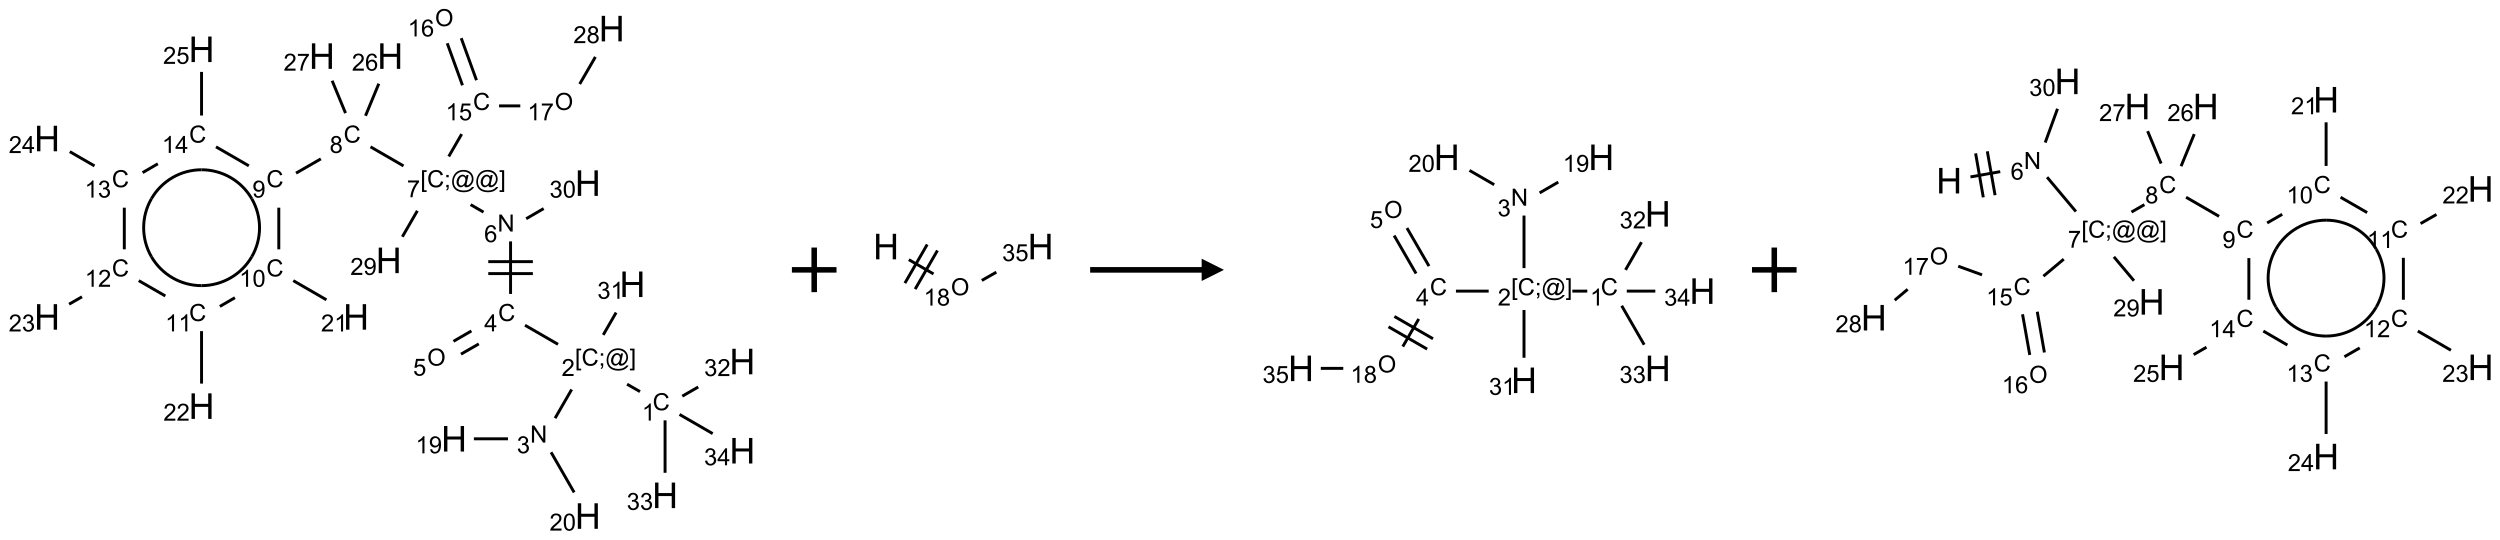 <?xml version="1.0" encoding="UTF-8"?>
<svg xmlns="http://www.w3.org/2000/svg" xmlns:xlink="http://www.w3.org/1999/xlink" width="1121" height="242" viewBox="0 0 1121 242">
<defs>
<g>
<g id="glyph-0-0">
<path d="M 1.332 0 L 1.332 -6.668 L 6.668 -6.668 L 6.668 0 Z M 1.5 -0.168 L 6.5 -0.168 L 6.5 -6.5 L 1.5 -6.5 Z M 1.5 -0.168 "/>
</g>
<g id="glyph-0-1">
<path d="M 6.27 -2.676 L 7.281 -2.422 C 7.07 -1.594 6.688 -0.961 6.137 -0.523 C 5.586 -0.086 4.914 0.129 4.121 0.129 C 3.297 0.129 2.629 -0.039 2.113 -0.371 C 1.598 -0.707 1.203 -1.191 0.934 -1.828 C 0.664 -2.465 0.531 -3.145 0.531 -3.875 C 0.531 -4.672 0.684 -5.363 0.988 -5.957 C 1.293 -6.547 1.723 -6.996 2.285 -7.305 C 2.844 -7.613 3.461 -7.766 4.137 -7.766 C 4.898 -7.766 5.543 -7.57 6.062 -7.184 C 6.582 -6.793 6.945 -6.246 7.152 -5.543 L 6.156 -5.309 C 5.98 -5.863 5.723 -6.266 5.387 -6.52 C 5.051 -6.773 4.625 -6.902 4.113 -6.902 C 3.527 -6.902 3.039 -6.762 2.645 -6.48 C 2.25 -6.199 1.973 -5.82 1.812 -5.348 C 1.652 -4.871 1.574 -4.383 1.574 -3.879 C 1.574 -3.23 1.668 -2.664 1.855 -2.18 C 2.047 -1.695 2.34 -1.332 2.738 -1.094 C 3.137 -0.855 3.57 -0.734 4.035 -0.734 C 4.602 -0.734 5.082 -0.898 5.473 -1.223 C 5.867 -1.551 6.133 -2.035 6.27 -2.676 Z M 6.27 -2.676 "/>
</g>
<g id="glyph-0-2">
<path d="M 3.973 0 L 3.035 0 L 3.035 -5.973 C 2.809 -5.758 2.516 -5.543 2.148 -5.328 C 1.781 -5.113 1.453 -4.953 1.16 -4.844 L 1.16 -5.75 C 1.684 -5.996 2.145 -6.297 2.535 -6.645 C 2.93 -6.996 3.207 -7.336 3.371 -7.668 L 3.973 -7.668 Z M 3.973 0 "/>
</g>
<g id="glyph-0-3">
<path d="M 0.723 2.121 L 0.723 -7.637 L 2.793 -7.637 L 2.793 -6.859 L 1.66 -6.859 L 1.66 1.344 L 2.793 1.344 L 2.793 2.121 Z M 0.723 2.121 "/>
</g>
<g id="glyph-0-4">
<path d="M 0.949 -4.465 L 0.949 -5.531 L 2.016 -5.531 L 2.016 -4.465 Z M 0.949 0 L 0.949 -1.066 L 2.016 -1.066 L 2.016 0 C 2.016 0.391 1.945 0.711 1.809 0.949 C 1.668 1.191 1.449 1.379 1.145 1.512 L 0.887 1.109 C 1.082 1.023 1.23 0.895 1.324 0.727 C 1.418 0.559 1.469 0.316 1.48 0 Z M 0.949 0 "/>
</g>
<g id="glyph-0-5">
<path d="M 6.047 -0.848 C 5.82 -0.59 5.57 -0.379 5.289 -0.223 C 5.008 -0.062 4.73 0.016 4.449 0.016 C 4.141 0.016 3.84 -0.074 3.547 -0.254 C 3.254 -0.434 3.02 -0.715 2.836 -1.09 C 2.652 -1.465 2.562 -1.875 2.562 -2.324 C 2.562 -2.875 2.703 -3.43 2.988 -3.98 C 3.27 -4.535 3.621 -4.953 4.043 -5.23 C 4.461 -5.508 4.871 -5.645 5.266 -5.645 C 5.566 -5.645 5.855 -5.566 6.129 -5.41 C 6.402 -5.25 6.641 -5.012 6.84 -4.688 L 7.016 -5.496 L 7.949 -5.496 L 7.199 -2 C 7.094 -1.516 7.043 -1.246 7.043 -1.191 C 7.043 -1.098 7.078 -1.02 7.148 -0.949 C 7.219 -0.883 7.305 -0.848 7.406 -0.848 C 7.59 -0.848 7.832 -0.953 8.129 -1.168 C 8.527 -1.445 8.84 -1.816 9.07 -2.285 C 9.301 -2.75 9.418 -3.234 9.418 -3.73 C 9.418 -4.309 9.27 -4.852 8.973 -5.355 C 8.676 -5.859 8.23 -6.262 7.645 -6.562 C 7.055 -6.863 6.406 -7.016 5.691 -7.016 C 4.879 -7.016 4.137 -6.824 3.465 -6.445 C 2.793 -6.066 2.273 -5.52 1.902 -4.809 C 1.535 -4.098 1.348 -3.34 1.348 -2.527 C 1.348 -1.676 1.535 -0.941 1.902 -0.328 C 2.273 0.285 2.809 0.742 3.508 1.035 C 4.207 1.328 4.984 1.473 5.832 1.473 C 6.742 1.473 7.504 1.32 8.121 1.016 C 8.734 0.711 9.195 0.34 9.5 -0.098 L 10.441 -0.098 C 10.266 0.266 9.961 0.637 9.531 1.016 C 9.102 1.395 8.59 1.695 7.996 1.914 C 7.402 2.133 6.688 2.246 5.848 2.246 C 5.078 2.246 4.367 2.145 3.715 1.949 C 3.066 1.75 2.512 1.453 2.051 1.055 C 1.594 0.656 1.25 0.199 1.016 -0.316 C 0.723 -0.973 0.578 -1.684 0.578 -2.441 C 0.578 -3.289 0.75 -4.098 1.098 -4.863 C 1.523 -5.805 2.125 -6.527 2.902 -7.027 C 3.684 -7.527 4.629 -7.777 5.738 -7.777 C 6.602 -7.777 7.375 -7.602 8.059 -7.246 C 8.746 -6.895 9.285 -6.371 9.684 -5.672 C 10.02 -5.07 10.188 -4.418 10.188 -3.715 C 10.188 -2.707 9.832 -1.812 9.125 -1.031 C 8.492 -0.328 7.801 0.02 7.051 0.02 C 6.812 0.02 6.617 -0.016 6.473 -0.09 C 6.324 -0.16 6.215 -0.266 6.145 -0.402 C 6.102 -0.488 6.066 -0.637 6.047 -0.848 Z M 3.527 -2.262 C 3.527 -1.785 3.641 -1.414 3.863 -1.152 C 4.09 -0.887 4.348 -0.754 4.641 -0.754 C 4.836 -0.754 5.039 -0.812 5.254 -0.93 C 5.469 -1.047 5.676 -1.219 5.871 -1.449 C 6.066 -1.676 6.23 -1.969 6.355 -2.32 C 6.48 -2.672 6.543 -3.027 6.543 -3.379 C 6.543 -3.852 6.426 -4.219 6.191 -4.48 C 5.957 -4.738 5.672 -4.871 5.332 -4.871 C 5.109 -4.871 4.902 -4.812 4.707 -4.699 C 4.512 -4.586 4.32 -4.406 4.137 -4.156 C 3.953 -3.906 3.805 -3.602 3.691 -3.246 C 3.582 -2.887 3.527 -2.559 3.527 -2.262 Z M 3.527 -2.262 "/>
</g>
<g id="glyph-0-6">
<path d="M 2.27 2.121 L 0.203 2.121 L 0.203 1.344 L 1.332 1.344 L 1.332 -6.859 L 0.203 -6.859 L 0.203 -7.637 L 2.27 -7.637 Z M 2.27 2.121 "/>
</g>
<g id="glyph-0-7">
<path d="M 5.371 -0.902 L 5.371 0 L 0.324 0 C 0.316 -0.227 0.352 -0.441 0.434 -0.652 C 0.562 -0.996 0.766 -1.332 1.051 -1.668 C 1.332 -2 1.742 -2.387 2.277 -2.824 C 3.105 -3.504 3.668 -4.043 3.957 -4.441 C 4.25 -4.84 4.395 -5.215 4.395 -5.566 C 4.395 -5.938 4.262 -6.254 3.996 -6.508 C 3.73 -6.762 3.387 -6.891 2.957 -6.891 C 2.508 -6.891 2.145 -6.754 1.875 -6.484 C 1.605 -6.215 1.469 -5.84 1.465 -5.359 L 0.5 -5.457 C 0.566 -6.176 0.812 -6.727 1.246 -7.102 C 1.676 -7.477 2.254 -7.668 2.98 -7.668 C 3.711 -7.668 4.293 -7.465 4.719 -7.059 C 5.145 -6.652 5.359 -6.148 5.359 -5.547 C 5.359 -5.242 5.297 -4.941 5.172 -4.645 C 5.047 -4.352 4.84 -4.039 4.551 -3.715 C 4.262 -3.387 3.777 -2.938 3.105 -2.371 C 2.543 -1.898 2.18 -1.578 2.02 -1.41 C 1.859 -1.242 1.73 -1.07 1.625 -0.902 Z M 5.371 -0.902 "/>
</g>
<g id="glyph-0-8">
<path d="M 0.812 0 L 0.812 -7.637 L 1.848 -7.637 L 5.859 -1.641 L 5.859 -7.637 L 6.828 -7.637 L 6.828 0 L 5.793 0 L 1.781 -6 L 1.781 0 Z M 0.812 0 "/>
</g>
<g id="glyph-0-9">
<path d="M 0.449 -2.016 L 1.387 -2.141 C 1.492 -1.609 1.676 -1.227 1.934 -0.992 C 2.191 -0.758 2.508 -0.641 2.879 -0.641 C 3.32 -0.641 3.695 -0.793 3.996 -1.098 C 4.301 -1.402 4.453 -1.781 4.453 -2.234 C 4.453 -2.664 4.312 -3.02 4.031 -3.301 C 3.75 -3.578 3.391 -3.719 2.957 -3.719 C 2.781 -3.719 2.562 -3.684 2.297 -3.613 L 2.402 -4.438 C 2.465 -4.43 2.516 -4.426 2.551 -4.426 C 2.949 -4.426 3.312 -4.531 3.629 -4.738 C 3.949 -4.949 4.109 -5.27 4.109 -5.703 C 4.109 -6.047 3.992 -6.332 3.762 -6.559 C 3.527 -6.785 3.227 -6.895 2.859 -6.895 C 2.496 -6.895 2.191 -6.781 1.949 -6.551 C 1.707 -6.324 1.547 -5.98 1.48 -5.52 L 0.543 -5.688 C 0.656 -6.316 0.918 -6.805 1.324 -7.148 C 1.73 -7.492 2.234 -7.668 2.84 -7.668 C 3.254 -7.668 3.641 -7.578 3.988 -7.398 C 4.34 -7.219 4.609 -6.977 4.793 -6.668 C 4.98 -6.359 5.074 -6.031 5.074 -5.684 C 5.074 -5.352 4.984 -5.051 4.809 -4.781 C 4.629 -4.512 4.367 -4.297 4.02 -4.137 C 4.473 -4.031 4.824 -3.816 5.074 -3.488 C 5.324 -3.16 5.449 -2.75 5.449 -2.254 C 5.449 -1.59 5.203 -1.023 4.719 -0.559 C 4.234 -0.098 3.617 0.137 2.875 0.137 C 2.203 0.137 1.648 -0.062 1.207 -0.465 C 0.762 -0.863 0.512 -1.379 0.449 -2.016 Z M 0.449 -2.016 "/>
</g>
<g id="glyph-0-10">
<path d="M 0.582 -1.766 L 1.484 -1.848 C 1.562 -1.426 1.707 -1.117 1.922 -0.926 C 2.137 -0.734 2.414 -0.641 2.75 -0.641 C 3.039 -0.641 3.289 -0.707 3.508 -0.84 C 3.727 -0.973 3.902 -1.148 4.043 -1.367 C 4.18 -1.586 4.297 -1.887 4.391 -2.262 C 4.484 -2.637 4.531 -3.016 4.531 -3.406 C 4.531 -3.449 4.531 -3.512 4.527 -3.594 C 4.34 -3.297 4.082 -3.055 3.758 -2.867 C 3.434 -2.68 3.082 -2.59 2.703 -2.59 C 2.07 -2.59 1.535 -2.816 1.098 -3.277 C 0.66 -3.734 0.441 -4.34 0.441 -5.09 C 0.441 -5.863 0.672 -6.484 1.129 -6.957 C 1.586 -7.43 2.156 -7.668 2.844 -7.668 C 3.34 -7.668 3.793 -7.531 4.207 -7.266 C 4.617 -7 4.93 -6.617 5.145 -6.121 C 5.355 -5.629 5.465 -4.91 5.465 -3.973 C 5.465 -2.996 5.359 -2.223 5.145 -1.645 C 4.934 -1.066 4.617 -0.625 4.199 -0.324 C 3.781 -0.02 3.293 0.129 2.73 0.129 C 2.133 0.129 1.645 -0.035 1.266 -0.367 C 0.887 -0.699 0.66 -1.164 0.582 -1.766 Z M 4.422 -5.137 C 4.422 -5.676 4.277 -6.102 3.992 -6.418 C 3.707 -6.734 3.359 -6.891 2.957 -6.891 C 2.543 -6.891 2.18 -6.719 1.871 -6.379 C 1.562 -6.039 1.406 -5.598 1.406 -5.059 C 1.406 -4.57 1.555 -4.176 1.848 -3.871 C 2.141 -3.566 2.5 -3.418 2.934 -3.418 C 3.367 -3.418 3.723 -3.57 4.004 -3.871 C 4.281 -4.176 4.422 -4.598 4.422 -5.137 Z M 4.422 -5.137 "/>
</g>
<g id="glyph-0-11">
<path d="M 0.441 -3.766 C 0.441 -4.668 0.535 -5.395 0.723 -5.945 C 0.906 -6.496 1.184 -6.922 1.551 -7.219 C 1.918 -7.516 2.375 -7.668 2.934 -7.668 C 3.344 -7.668 3.703 -7.586 4.012 -7.418 C 4.32 -7.254 4.574 -7.016 4.777 -6.707 C 4.977 -6.395 5.137 -6.016 5.25 -5.57 C 5.363 -5.125 5.422 -4.523 5.422 -3.766 C 5.422 -2.871 5.328 -2.148 5.145 -1.598 C 4.961 -1.047 4.688 -0.621 4.32 -0.32 C 3.953 -0.02 3.492 0.129 2.934 0.129 C 2.195 0.129 1.617 -0.133 1.199 -0.66 C 0.695 -1.297 0.441 -2.332 0.441 -3.766 Z M 1.406 -3.766 C 1.406 -2.512 1.555 -1.68 1.848 -1.262 C 2.141 -0.848 2.5 -0.641 2.934 -0.641 C 3.363 -0.641 3.727 -0.848 4.02 -1.266 C 4.312 -1.684 4.457 -2.516 4.457 -3.766 C 4.457 -5.023 4.312 -5.859 4.02 -6.27 C 3.727 -6.684 3.359 -6.891 2.922 -6.891 C 2.492 -6.891 2.148 -6.707 1.891 -6.344 C 1.566 -5.879 1.406 -5.02 1.406 -3.766 Z M 1.406 -3.766 "/>
</g>
<g id="glyph-0-12">
<path d="M 3.449 0 L 3.449 -1.828 L 0.137 -1.828 L 0.137 -2.688 L 3.621 -7.637 L 4.387 -7.637 L 4.387 -2.688 L 5.418 -2.688 L 5.418 -1.828 L 4.387 -1.828 L 4.387 0 Z M 3.449 -2.688 L 3.449 -6.129 L 1.059 -2.688 Z M 3.449 -2.688 "/>
</g>
<g id="glyph-0-13">
<path d="M 0.516 -3.719 C 0.516 -4.984 0.855 -5.977 1.535 -6.695 C 2.215 -7.414 3.094 -7.77 4.172 -7.77 C 4.875 -7.77 5.512 -7.602 6.078 -7.266 C 6.645 -6.93 7.074 -6.461 7.371 -5.855 C 7.668 -5.254 7.816 -4.57 7.816 -3.809 C 7.816 -3.035 7.66 -2.34 7.348 -1.73 C 7.035 -1.117 6.594 -0.656 6.02 -0.34 C 5.449 -0.027 4.828 0.129 4.168 0.129 C 3.449 0.129 2.805 -0.043 2.238 -0.391 C 1.672 -0.738 1.246 -1.211 0.953 -1.812 C 0.66 -2.414 0.516 -3.047 0.516 -3.719 Z M 1.559 -3.703 C 1.559 -2.781 1.805 -2.059 2.301 -1.527 C 2.793 -1 3.414 -0.734 4.16 -0.734 C 4.922 -0.734 5.547 -1 6.039 -1.535 C 6.531 -2.07 6.777 -2.828 6.777 -3.812 C 6.777 -4.434 6.672 -4.977 6.461 -5.441 C 6.25 -5.902 5.945 -6.262 5.539 -6.52 C 5.133 -6.773 4.68 -6.902 4.176 -6.902 C 3.461 -6.902 2.848 -6.656 2.332 -6.164 C 1.816 -5.672 1.559 -4.852 1.559 -3.703 Z M 1.559 -3.703 "/>
</g>
<g id="glyph-0-14">
<path d="M 0.441 -2 L 1.426 -2.082 C 1.5 -1.605 1.668 -1.242 1.934 -1.004 C 2.199 -0.762 2.52 -0.641 2.895 -0.641 C 3.348 -0.641 3.73 -0.812 4.043 -1.152 C 4.355 -1.492 4.512 -1.941 4.512 -2.504 C 4.512 -3.039 4.359 -3.461 4.059 -3.77 C 3.758 -4.078 3.367 -4.234 2.879 -4.234 C 2.578 -4.234 2.305 -4.164 2.062 -4.027 C 1.82 -3.891 1.629 -3.715 1.488 -3.496 L 0.609 -3.609 L 1.348 -7.531 L 5.145 -7.531 L 5.145 -6.637 L 2.098 -6.637 L 1.688 -4.582 C 2.145 -4.902 2.625 -5.062 3.129 -5.062 C 3.797 -5.062 4.359 -4.832 4.816 -4.371 C 5.277 -3.91 5.504 -3.312 5.504 -2.59 C 5.504 -1.898 5.305 -1.301 4.902 -0.797 C 4.41 -0.18 3.742 0.129 2.895 0.129 C 2.199 0.129 1.633 -0.062 1.195 -0.453 C 0.758 -0.844 0.504 -1.359 0.441 -2 Z M 0.441 -2 "/>
</g>
<g id="glyph-0-15">
<path d="M 5.309 -5.766 L 4.375 -5.691 C 4.293 -6.059 4.172 -6.328 4.02 -6.496 C 3.766 -6.762 3.453 -6.895 3.082 -6.895 C 2.785 -6.895 2.523 -6.812 2.297 -6.645 C 2 -6.43 1.77 -6.117 1.598 -5.703 C 1.43 -5.289 1.34 -4.703 1.332 -3.938 C 1.559 -4.281 1.836 -4.535 2.16 -4.703 C 2.488 -4.871 2.828 -4.953 3.188 -4.953 C 3.812 -4.953 4.344 -4.723 4.785 -4.262 C 5.223 -3.801 5.441 -3.207 5.441 -2.48 C 5.441 -2 5.34 -1.555 5.133 -1.145 C 4.926 -0.73 4.641 -0.418 4.281 -0.199 C 3.922 0.02 3.512 0.129 3.051 0.129 C 2.27 0.129 1.633 -0.156 1.141 -0.73 C 0.648 -1.305 0.402 -2.254 0.402 -3.574 C 0.402 -5.051 0.672 -6.121 1.219 -6.793 C 1.695 -7.375 2.336 -7.668 3.141 -7.668 C 3.742 -7.668 4.234 -7.5 4.617 -7.16 C 5 -6.824 5.23 -6.359 5.309 -5.766 Z M 1.48 -2.473 C 1.48 -2.152 1.547 -1.844 1.684 -1.547 C 1.82 -1.25 2.016 -1.027 2.262 -0.871 C 2.508 -0.719 2.766 -0.641 3.035 -0.641 C 3.434 -0.641 3.773 -0.801 4.059 -1.121 C 4.344 -1.441 4.484 -1.875 4.484 -2.422 C 4.484 -2.949 4.344 -3.367 4.062 -3.668 C 3.781 -3.973 3.426 -4.125 3 -4.125 C 2.578 -4.125 2.219 -3.973 1.922 -3.668 C 1.625 -3.363 1.48 -2.969 1.48 -2.473 Z M 1.48 -2.473 "/>
</g>
<g id="glyph-0-16">
<path d="M 0.504 -6.637 L 0.504 -7.535 L 5.449 -7.535 L 5.449 -6.809 C 4.961 -6.289 4.48 -5.602 4.004 -4.746 C 3.527 -3.887 3.156 -3.004 2.895 -2.098 C 2.707 -1.461 2.59 -0.762 2.535 0 L 1.574 0 C 1.582 -0.602 1.703 -1.328 1.926 -2.176 C 2.152 -3.027 2.477 -3.848 2.898 -4.637 C 3.32 -5.426 3.77 -6.094 4.246 -6.637 Z M 0.504 -6.637 "/>
</g>
<g id="glyph-0-17">
<path d="M 1.887 -4.141 C 1.496 -4.281 1.207 -4.484 1.02 -4.75 C 0.832 -5.016 0.738 -5.328 0.738 -5.699 C 0.738 -6.254 0.938 -6.719 1.34 -7.098 C 1.738 -7.477 2.27 -7.668 2.934 -7.668 C 3.598 -7.668 4.137 -7.473 4.543 -7.086 C 4.949 -6.699 5.152 -6.227 5.152 -5.672 C 5.152 -5.316 5.059 -5.008 4.871 -4.746 C 4.688 -4.484 4.406 -4.281 4.027 -4.141 C 4.496 -3.988 4.852 -3.742 5.098 -3.402 C 5.34 -3.062 5.465 -2.656 5.465 -2.184 C 5.465 -1.531 5.234 -0.98 4.77 -0.535 C 4.309 -0.09 3.703 0.129 2.949 0.129 C 2.195 0.129 1.586 -0.094 1.125 -0.539 C 0.664 -0.984 0.434 -1.543 0.434 -2.207 C 0.434 -2.703 0.559 -3.121 0.809 -3.457 C 1.062 -3.793 1.422 -4.02 1.887 -4.141 Z M 1.699 -5.73 C 1.699 -5.367 1.812 -5.074 2.047 -4.844 C 2.281 -4.613 2.582 -4.5 2.953 -4.5 C 3.312 -4.5 3.609 -4.613 3.84 -4.84 C 4.07 -5.066 4.188 -5.348 4.188 -5.676 C 4.188 -6.02 4.07 -6.309 3.832 -6.543 C 3.594 -6.777 3.297 -6.895 2.941 -6.895 C 2.586 -6.895 2.289 -6.781 2.051 -6.551 C 1.816 -6.324 1.699 -6.047 1.699 -5.73 Z M 1.395 -2.203 C 1.395 -1.938 1.461 -1.676 1.586 -1.426 C 1.711 -1.176 1.902 -0.984 2.152 -0.848 C 2.402 -0.711 2.672 -0.641 2.957 -0.641 C 3.406 -0.641 3.777 -0.785 4.066 -1.074 C 4.359 -1.363 4.504 -1.727 4.504 -2.172 C 4.504 -2.625 4.355 -2.996 4.055 -3.293 C 3.754 -3.586 3.379 -3.734 2.926 -3.734 C 2.484 -3.734 2.121 -3.59 1.832 -3.297 C 1.543 -3.004 1.395 -2.641 1.395 -2.203 Z M 1.395 -2.203 "/>
</g>
<g id="glyph-1-0">
<path d="M 2 0 L 2 -10 L 10 -10 L 10 0 Z M 2.25 -0.25 L 9.75 -0.25 L 9.75 -9.75 L 2.25 -9.75 Z M 2.25 -0.25 "/>
</g>
<g id="glyph-1-1">
<path d="M 1.281 0 L 1.281 -11.453 L 2.797 -11.453 L 2.797 -6.75 L 8.75 -6.75 L 8.75 -11.453 L 10.266 -11.453 L 10.266 0 L 8.75 0 L 8.75 -5.398 L 2.797 -5.398 L 2.797 0 Z M 1.281 0 "/>
</g>
</g>
</defs>
<path fill="none" stroke-width="0.033" stroke-linecap="butt" stroke-linejoin="miter" stroke="rgb(0%, 0%, 0%)" stroke-opacity="1" stroke-miterlimit="10" d="M 6.647 4.143 L 6.502 4.06 " transform="matrix(40, 0, 0, 40, 21.096, 9.881)"/>
<path fill="none" stroke-width="0.033" stroke-linecap="butt" stroke-linejoin="miter" stroke="rgb(0%, 0%, 0%)" stroke-opacity="1" stroke-miterlimit="10" d="M 5.881 4.119 L 5.695 4.441 " transform="matrix(40, 0, 0, 40, 21.096, 9.881)"/>
<path fill="none" stroke-width="0.033" stroke-linecap="butt" stroke-linejoin="miter" stroke="rgb(0%, 0%, 0%)" stroke-opacity="1" stroke-miterlimit="10" d="M 5.167 4.672 L 4.785 4.672 " transform="matrix(40, 0, 0, 40, 21.096, 9.881)"/>
<path fill="none" stroke-width="0.033" stroke-linecap="butt" stroke-linejoin="miter" stroke="rgb(0%, 0%, 0%)" stroke-opacity="1" stroke-miterlimit="10" d="M 5.65 4.823 L 5.909 5.273 " transform="matrix(40, 0, 0, 40, 21.096, 9.881)"/>
<path fill="none" stroke-width="0.033" stroke-linecap="butt" stroke-linejoin="miter" stroke="rgb(0%, 0%, 0%)" stroke-opacity="1" stroke-miterlimit="10" d="M 5.728 3.613 L 5.358 3.399 " transform="matrix(40, 0, 0, 40, 21.096, 9.881)"/>
<path fill="none" stroke-width="0.033" stroke-linecap="butt" stroke-linejoin="miter" stroke="rgb(0%, 0%, 0%)" stroke-opacity="1" stroke-miterlimit="10" d="M 4.757 3.463 L 4.556 3.579 " transform="matrix(40, 0, 0, 40, 21.096, 9.881)"/>
<path fill="none" stroke-width="0.033" stroke-linecap="butt" stroke-linejoin="miter" stroke="rgb(0%, 0%, 0%)" stroke-opacity="1" stroke-miterlimit="10" d="M 4.84 3.608 L 4.64 3.723 " transform="matrix(40, 0, 0, 40, 21.096, 9.881)"/>
<path fill="none" stroke-width="0.033" stroke-linecap="butt" stroke-linejoin="miter" stroke="rgb(0%, 0%, 0%)" stroke-opacity="1" stroke-miterlimit="10" d="M 5.196 3.048 L 5.196 2.459 " transform="matrix(40, 0, 0, 40, 21.096, 9.881)"/>
<path fill="none" stroke-width="0.033" stroke-linecap="butt" stroke-linejoin="miter" stroke="rgb(0%, 0%, 0%)" stroke-opacity="1" stroke-miterlimit="10" d="M 5.446 2.686 L 4.946 2.686 " transform="matrix(40, 0, 0, 40, 21.096, 9.881)"/>
<path fill="none" stroke-width="0.033" stroke-linecap="butt" stroke-linejoin="miter" stroke="rgb(0%, 0%, 0%)" stroke-opacity="1" stroke-miterlimit="10" d="M 5.446 2.82 L 4.946 2.82 " transform="matrix(40, 0, 0, 40, 21.096, 9.881)"/>
<path fill="none" stroke-width="0.033" stroke-linecap="butt" stroke-linejoin="miter" stroke="rgb(0%, 0%, 0%)" stroke-opacity="1" stroke-miterlimit="10" d="M 4.893 2.131 L 4.748 2.047 " transform="matrix(40, 0, 0, 40, 21.096, 9.881)"/>
<path fill="none" stroke-width="0.033" stroke-linecap="butt" stroke-linejoin="miter" stroke="rgb(0%, 0%, 0%)" stroke-opacity="1" stroke-miterlimit="10" d="M 3.996 1.613 L 3.626 1.399 " transform="matrix(40, 0, 0, 40, 21.096, 9.881)"/>
<path fill="none" stroke-width="0.033" stroke-linecap="butt" stroke-linejoin="miter" stroke="rgb(0%, 0%, 0%)" stroke-opacity="1" stroke-miterlimit="10" d="M 3.069 1.534 L 2.791 1.694 " transform="matrix(40, 0, 0, 40, 21.096, 9.881)"/>
<path fill="none" stroke-width="0.033" stroke-linecap="butt" stroke-linejoin="miter" stroke="rgb(0%, 0%, 0%)" stroke-opacity="1" stroke-miterlimit="10" d="M 2.598 2.081 L 2.598 2.548 " transform="matrix(40, 0, 0, 40, 21.096, 9.881)"/>
<path fill="none" stroke-width="0.033" stroke-linecap="butt" stroke-linejoin="miter" stroke="rgb(0%, 0%, 0%)" stroke-opacity="1" stroke-miterlimit="10" d="M 2.76 2.899 L 3.132 3.114 " transform="matrix(40, 0, 0, 40, 21.096, 9.881)"/>
<path fill="none" stroke-width="0.033" stroke-linecap="butt" stroke-linejoin="miter" stroke="rgb(0%, 0%, 0%)" stroke-opacity="1" stroke-miterlimit="10" d="M 2.106 3.09 L 1.937 3.188 " transform="matrix(40, 0, 0, 40, 21.096, 9.881)"/>
<path fill="none" stroke-width="0.033" stroke-linecap="butt" stroke-linejoin="miter" stroke="rgb(0%, 0%, 0%)" stroke-opacity="1" stroke-miterlimit="10" d="M 1.732 3.465 L 1.732 4.053 " transform="matrix(40, 0, 0, 40, 21.096, 9.881)"/>
<path fill="none" stroke-width="0.033" stroke-linecap="butt" stroke-linejoin="miter" stroke="rgb(0%, 0%, 0%)" stroke-opacity="1" stroke-miterlimit="10" d="M 1.326 3.071 L 1.028 2.899 " transform="matrix(40, 0, 0, 40, 21.096, 9.881)"/>
<path fill="none" stroke-width="0.033" stroke-linecap="butt" stroke-linejoin="miter" stroke="rgb(0%, 0%, 0%)" stroke-opacity="1" stroke-miterlimit="10" d="M 0.392 3.08 L 0.247 3.163 " transform="matrix(40, 0, 0, 40, 21.096, 9.881)"/>
<path fill="none" stroke-width="0.033" stroke-linecap="butt" stroke-linejoin="miter" stroke="rgb(0%, 0%, 0%)" stroke-opacity="1" stroke-miterlimit="10" d="M 0.866 2.548 L 0.866 2.081 " transform="matrix(40, 0, 0, 40, 21.096, 9.881)"/>
<path fill="none" stroke-width="0.033" stroke-linecap="butt" stroke-linejoin="miter" stroke="rgb(0%, 0%, 0%)" stroke-opacity="1" stroke-miterlimit="10" d="M 0.532 1.613 L 0.255 1.453 " transform="matrix(40, 0, 0, 40, 21.096, 9.881)"/>
<path fill="none" stroke-width="0.033" stroke-linecap="butt" stroke-linejoin="miter" stroke="rgb(0%, 0%, 0%)" stroke-opacity="1" stroke-miterlimit="10" d="M 1.071 1.688 L 1.242 1.589 " transform="matrix(40, 0, 0, 40, 21.096, 9.881)"/>
<path fill="none" stroke-width="0.033" stroke-linecap="butt" stroke-linejoin="miter" stroke="rgb(0%, 0%, 0%)" stroke-opacity="1" stroke-miterlimit="10" d="M 1.894 1.399 L 2.262 1.612 " transform="matrix(40, 0, 0, 40, 21.096, 9.881)"/>
<path fill="none" stroke-width="0.033" stroke-linecap="butt" stroke-linejoin="miter" stroke="rgb(0%, 0%, 0%)" stroke-opacity="1" stroke-miterlimit="10" d="M 1.732 1.048 L 1.732 0.559 " transform="matrix(40, 0, 0, 40, 21.096, 9.881)"/>
<path fill="none" stroke-width="0.033" stroke-linecap="butt" stroke-linejoin="miter" stroke="rgb(0%, 0%, 0%)" stroke-opacity="1" stroke-miterlimit="10" d="M 3.57 1.051 L 3.719 0.691 " transform="matrix(40, 0, 0, 40, 21.096, 9.881)"/>
<path fill="none" stroke-width="0.033" stroke-linecap="butt" stroke-linejoin="miter" stroke="rgb(0%, 0%, 0%)" stroke-opacity="1" stroke-miterlimit="10" d="M 3.346 1.021 L 3.196 0.658 " transform="matrix(40, 0, 0, 40, 21.096, 9.881)"/>
<path fill="none" stroke-width="0.033" stroke-linecap="butt" stroke-linejoin="miter" stroke="rgb(0%, 0%, 0%)" stroke-opacity="1" stroke-miterlimit="10" d="M 4.503 1.507 L 4.648 1.256 " transform="matrix(40, 0, 0, 40, 21.096, 9.881)"/>
<path fill="none" stroke-width="0.033" stroke-linecap="butt" stroke-linejoin="miter" stroke="rgb(0%, 0%, 0%)" stroke-opacity="1" stroke-miterlimit="10" d="M 4.814 0.652 L 4.643 0.181 " transform="matrix(40, 0, 0, 40, 21.096, 9.881)"/>
<path fill="none" stroke-width="0.033" stroke-linecap="butt" stroke-linejoin="miter" stroke="rgb(0%, 0%, 0%)" stroke-opacity="1" stroke-miterlimit="10" d="M 4.657 0.709 L 4.486 0.238 " transform="matrix(40, 0, 0, 40, 21.096, 9.881)"/>
<path fill="none" stroke-width="0.033" stroke-linecap="butt" stroke-linejoin="miter" stroke="rgb(0%, 0%, 0%)" stroke-opacity="1" stroke-miterlimit="10" d="M 5.067 0.94 L 5.305 0.94 " transform="matrix(40, 0, 0, 40, 21.096, 9.881)"/>
<path fill="none" stroke-width="0.033" stroke-linecap="butt" stroke-linejoin="miter" stroke="rgb(0%, 0%, 0%)" stroke-opacity="1" stroke-miterlimit="10" d="M 5.971 0.695 L 6.147 0.391 " transform="matrix(40, 0, 0, 40, 21.096, 9.881)"/>
<path fill="none" stroke-width="0.033" stroke-linecap="butt" stroke-linejoin="miter" stroke="rgb(0%, 0%, 0%)" stroke-opacity="1" stroke-miterlimit="10" d="M 4.151 2.116 L 3.983 2.407 " transform="matrix(40, 0, 0, 40, 21.096, 9.881)"/>
<path fill="none" stroke-width="0.033" stroke-linecap="butt" stroke-linejoin="miter" stroke="rgb(0%, 0%, 0%)" stroke-opacity="1" stroke-miterlimit="10" d="M 5.371 2.205 L 5.567 2.091 " transform="matrix(40, 0, 0, 40, 21.096, 9.881)"/>
<path fill="none" stroke-width="0.033" stroke-linecap="butt" stroke-linejoin="miter" stroke="rgb(0%, 0%, 0%)" stroke-opacity="1" stroke-miterlimit="10" d="M 6.235 3.507 L 6.379 3.257 " transform="matrix(40, 0, 0, 40, 21.096, 9.881)"/>
<path fill="none" stroke-width="0.033" stroke-linecap="butt" stroke-linejoin="miter" stroke="rgb(0%, 0%, 0%)" stroke-opacity="1" stroke-miterlimit="10" d="M 7.121 4.194 L 7.3 4.091 " transform="matrix(40, 0, 0, 40, 21.096, 9.881)"/>
<path fill="none" stroke-width="0.033" stroke-linecap="butt" stroke-linejoin="miter" stroke="rgb(0%, 0%, 0%)" stroke-opacity="1" stroke-miterlimit="10" d="M 6.928 4.465 L 6.928 5.053 " transform="matrix(40, 0, 0, 40, 21.096, 9.881)"/>
<path fill="none" stroke-width="0.033" stroke-linecap="butt" stroke-linejoin="miter" stroke="rgb(0%, 0%, 0%)" stroke-opacity="1" stroke-miterlimit="10" d="M 7.09 4.399 L 7.462 4.614 " transform="matrix(40, 0, 0, 40, 21.096, 9.881)"/>
<path fill="none" stroke-width="0.033" stroke-linecap="butt" stroke-linejoin="miter" stroke="rgb(0%, 0%, 0%)" stroke-opacity="1" stroke-miterlimit="10" d="M 2.295 1.981 C 2.411 2.182 2.411 2.43 2.295 2.631 " transform="matrix(40, 0, 0, 40, 21.096, 9.881)"/>
<path fill="none" stroke-width="0.033" stroke-linecap="butt" stroke-linejoin="miter" stroke="rgb(0%, 0%, 0%)" stroke-opacity="1" stroke-miterlimit="10" d="M 1.732 1.656 C 1.964 1.656 2.179 1.78 2.295 1.981 " transform="matrix(40, 0, 0, 40, 21.096, 9.881)"/>
<path fill="none" stroke-width="0.033" stroke-linecap="butt" stroke-linejoin="miter" stroke="rgb(0%, 0%, 0%)" stroke-opacity="1" stroke-miterlimit="10" d="M 1.17 1.981 C 1.286 1.78 1.5 1.656 1.732 1.656 " transform="matrix(40, 0, 0, 40, 21.096, 9.881)"/>
<path fill="none" stroke-width="0.033" stroke-linecap="butt" stroke-linejoin="miter" stroke="rgb(0%, 0%, 0%)" stroke-opacity="1" stroke-miterlimit="10" d="M 1.17 2.631 C 1.054 2.43 1.054 2.182 1.17 1.981 " transform="matrix(40, 0, 0, 40, 21.096, 9.881)"/>
<path fill="none" stroke-width="0.033" stroke-linecap="butt" stroke-linejoin="miter" stroke="rgb(0%, 0%, 0%)" stroke-opacity="1" stroke-miterlimit="10" d="M 1.732 2.955 C 1.5 2.955 1.286 2.831 1.17 2.631 " transform="matrix(40, 0, 0, 40, 21.096, 9.881)"/>
<path fill="none" stroke-width="0.033" stroke-linecap="butt" stroke-linejoin="miter" stroke="rgb(0%, 0%, 0%)" stroke-opacity="1" stroke-miterlimit="10" d="M 2.295 2.631 C 2.179 2.831 1.964 2.955 1.732 2.955 " transform="matrix(40, 0, 0, 40, 21.096, 9.881)"/>
<g fill="rgb(0%, 0%, 0%)" fill-opacity="1">
<use xlink:href="#glyph-0-1" x="292.633" y="183.953"/>
</g>
<g fill="rgb(0%, 0%, 0%)" fill-opacity="1">
<use xlink:href="#glyph-0-2" x="287.852" y="188.59"/>
</g>
<g fill="rgb(0%, 0%, 0%)" fill-opacity="1">
<use xlink:href="#glyph-0-3" x="257.793" y="163.961"/>
<use xlink:href="#glyph-0-1" x="260.757" y="163.961"/>
<use xlink:href="#glyph-0-4" x="268.46" y="163.961"/>
<use xlink:href="#glyph-0-5" x="271.423" y="163.961"/>
<use xlink:href="#glyph-0-6" x="282.251" y="163.961"/>
</g>
<g fill="rgb(0%, 0%, 0%)" fill-opacity="1">
<use xlink:href="#glyph-0-7" x="251.816" y="168.59"/>
</g>
<g fill="rgb(0%, 0%, 0%)" fill-opacity="1">
<use xlink:href="#glyph-0-8" x="237.707" y="198.461"/>
</g>
<g fill="rgb(0%, 0%, 0%)" fill-opacity="1">
<use xlink:href="#glyph-0-9" x="231.738" y="203.23"/>
</g>
<g fill="rgb(0%, 0%, 0%)" fill-opacity="1">
<use xlink:href="#glyph-1-1" x="197.809" y="202.477"/>
</g>
<g fill="rgb(0%, 0%, 0%)" fill-opacity="1">
<use xlink:href="#glyph-0-2" x="186.359" y="203.27"/>
<use xlink:href="#glyph-0-10" x="192.292" y="203.27"/>
</g>
<g fill="rgb(0%, 0%, 0%)" fill-opacity="1">
<use xlink:href="#glyph-1-1" x="257.809" y="237.121"/>
</g>
<g fill="rgb(0%, 0%, 0%)" fill-opacity="1">
<use xlink:href="#glyph-0-7" x="246.402" y="237.91"/>
<use xlink:href="#glyph-0-11" x="252.335" y="237.91"/>
</g>
<g fill="rgb(0%, 0%, 0%)" fill-opacity="1">
<use xlink:href="#glyph-0-1" x="223.348" y="143.953"/>
</g>
<g fill="rgb(0%, 0%, 0%)" fill-opacity="1">
<use xlink:href="#glyph-0-12" x="217.129" y="148.559"/>
</g>
<g fill="rgb(0%, 0%, 0%)" fill-opacity="1">
<use xlink:href="#glyph-0-13" x="191.547" y="163.957"/>
</g>
<g fill="rgb(0%, 0%, 0%)" fill-opacity="1">
<use xlink:href="#glyph-0-14" x="185.223" y="168.457"/>
</g>
<g fill="rgb(0%, 0%, 0%)" fill-opacity="1">
<use xlink:href="#glyph-0-8" x="223.066" y="103.82"/>
</g>
<g fill="rgb(0%, 0%, 0%)" fill-opacity="1">
<use xlink:href="#glyph-0-15" x="217.102" y="108.59"/>
</g>
<g fill="rgb(0%, 0%, 0%)" fill-opacity="1">
<use xlink:href="#glyph-0-3" x="188.512" y="83.961"/>
<use xlink:href="#glyph-0-1" x="191.475" y="83.961"/>
<use xlink:href="#glyph-0-4" x="199.178" y="83.961"/>
<use xlink:href="#glyph-0-5" x="202.142" y="83.961"/>
<use xlink:href="#glyph-0-5" x="212.97" y="83.961"/>
<use xlink:href="#glyph-0-6" x="223.798" y="83.961"/>
</g>
<g fill="rgb(0%, 0%, 0%)" fill-opacity="1">
<use xlink:href="#glyph-0-16" x="182.457" y="88.461"/>
</g>
<g fill="rgb(0%, 0%, 0%)" fill-opacity="1">
<use xlink:href="#glyph-0-1" x="154.066" y="63.953"/>
</g>
<g fill="rgb(0%, 0%, 0%)" fill-opacity="1">
<use xlink:href="#glyph-0-17" x="147.801" y="68.59"/>
</g>
<g fill="rgb(0%, 0%, 0%)" fill-opacity="1">
<use xlink:href="#glyph-0-1" x="119.426" y="83.953"/>
</g>
<g fill="rgb(0%, 0%, 0%)" fill-opacity="1">
<use xlink:href="#glyph-0-10" x="113.156" y="88.59"/>
</g>
<g fill="rgb(0%, 0%, 0%)" fill-opacity="1">
<use xlink:href="#glyph-0-1" x="119.426" y="123.953"/>
</g>
<g fill="rgb(0%, 0%, 0%)" fill-opacity="1">
<use xlink:href="#glyph-0-2" x="107.266" y="128.59"/>
<use xlink:href="#glyph-0-11" x="113.198" y="128.59"/>
</g>
<g fill="rgb(0%, 0%, 0%)" fill-opacity="1">
<use xlink:href="#glyph-1-1" x="153.887" y="147.836"/>
</g>
<g fill="rgb(0%, 0%, 0%)" fill-opacity="1">
<use xlink:href="#glyph-0-7" x="143.93" y="148.629"/>
<use xlink:href="#glyph-0-2" x="149.862" y="148.629"/>
</g>
<g fill="rgb(0%, 0%, 0%)" fill-opacity="1">
<use xlink:href="#glyph-0-1" x="84.785" y="143.953"/>
</g>
<g fill="rgb(0%, 0%, 0%)" fill-opacity="1">
<use xlink:href="#glyph-0-2" x="74.074" y="148.59"/>
<use xlink:href="#glyph-0-2" x="80.007" y="148.59"/>
</g>
<g fill="rgb(0%, 0%, 0%)" fill-opacity="1">
<use xlink:href="#glyph-1-1" x="84.605" y="187.836"/>
</g>
<g fill="rgb(0%, 0%, 0%)" fill-opacity="1">
<use xlink:href="#glyph-0-7" x="73.25" y="188.629"/>
<use xlink:href="#glyph-0-7" x="79.182" y="188.629"/>
</g>
<g fill="rgb(0%, 0%, 0%)" fill-opacity="1">
<use xlink:href="#glyph-0-1" x="50.145" y="123.953"/>
</g>
<g fill="rgb(0%, 0%, 0%)" fill-opacity="1">
<use xlink:href="#glyph-0-2" x="38.039" y="128.59"/>
<use xlink:href="#glyph-0-7" x="43.971" y="128.59"/>
</g>
<g fill="rgb(0%, 0%, 0%)" fill-opacity="1">
<use xlink:href="#glyph-1-1" x="15.324" y="147.836"/>
</g>
<g fill="rgb(0%, 0%, 0%)" fill-opacity="1">
<use xlink:href="#glyph-0-7" x="3.891" y="148.629"/>
<use xlink:href="#glyph-0-9" x="9.823" y="148.629"/>
</g>
<g fill="rgb(0%, 0%, 0%)" fill-opacity="1">
<use xlink:href="#glyph-0-1" x="50.145" y="83.953"/>
</g>
<g fill="rgb(0%, 0%, 0%)" fill-opacity="1">
<use xlink:href="#glyph-0-2" x="37.961" y="88.59"/>
<use xlink:href="#glyph-0-9" x="43.893" y="88.59"/>
</g>
<g fill="rgb(0%, 0%, 0%)" fill-opacity="1">
<use xlink:href="#glyph-1-1" x="15.324" y="67.836"/>
</g>
<g fill="rgb(0%, 0%, 0%)" fill-opacity="1">
<use xlink:href="#glyph-0-7" x="3.922" y="68.629"/>
<use xlink:href="#glyph-0-12" x="9.854" y="68.629"/>
</g>
<g fill="rgb(0%, 0%, 0%)" fill-opacity="1">
<use xlink:href="#glyph-0-1" x="84.785" y="63.953"/>
</g>
<g fill="rgb(0%, 0%, 0%)" fill-opacity="1">
<use xlink:href="#glyph-0-2" x="72.633" y="68.59"/>
<use xlink:href="#glyph-0-12" x="78.565" y="68.59"/>
</g>
<g fill="rgb(0%, 0%, 0%)" fill-opacity="1">
<use xlink:href="#glyph-1-1" x="84.605" y="27.836"/>
</g>
<g fill="rgb(0%, 0%, 0%)" fill-opacity="1">
<use xlink:href="#glyph-0-7" x="73.117" y="28.629"/>
<use xlink:href="#glyph-0-14" x="79.049" y="28.629"/>
</g>
<g fill="rgb(0%, 0%, 0%)" fill-opacity="1">
<use xlink:href="#glyph-1-1" x="169.195" y="30.883"/>
</g>
<g fill="rgb(0%, 0%, 0%)" fill-opacity="1">
<use xlink:href="#glyph-0-7" x="157.77" y="31.676"/>
<use xlink:href="#glyph-0-15" x="163.702" y="31.676"/>
</g>
<g fill="rgb(0%, 0%, 0%)" fill-opacity="1">
<use xlink:href="#glyph-1-1" x="138.578" y="30.883"/>
</g>
<g fill="rgb(0%, 0%, 0%)" fill-opacity="1">
<use xlink:href="#glyph-0-7" x="127.148" y="31.676"/>
<use xlink:href="#glyph-0-16" x="133.081" y="31.676"/>
</g>
<g fill="rgb(0%, 0%, 0%)" fill-opacity="1">
<use xlink:href="#glyph-0-1" x="212.082" y="49.312"/>
</g>
<g fill="rgb(0%, 0%, 0%)" fill-opacity="1">
<use xlink:href="#glyph-0-2" x="199.84" y="53.949"/>
<use xlink:href="#glyph-0-14" x="205.772" y="53.949"/>
</g>
<g fill="rgb(0%, 0%, 0%)" fill-opacity="1">
<use xlink:href="#glyph-0-13" x="195.043" y="11.73"/>
</g>
<g fill="rgb(0%, 0%, 0%)" fill-opacity="1">
<use xlink:href="#glyph-0-2" x="182.848" y="16.363"/>
<use xlink:href="#glyph-0-15" x="188.78" y="16.363"/>
</g>
<g fill="rgb(0%, 0%, 0%)" fill-opacity="1">
<use xlink:href="#glyph-0-13" x="248.723" y="49.316"/>
</g>
<g fill="rgb(0%, 0%, 0%)" fill-opacity="1">
<use xlink:href="#glyph-0-2" x="236.523" y="53.949"/>
<use xlink:href="#glyph-0-16" x="242.456" y="53.949"/>
</g>
<g fill="rgb(0%, 0%, 0%)" fill-opacity="1">
<use xlink:href="#glyph-1-1" x="268.527" y="18.555"/>
</g>
<g fill="rgb(0%, 0%, 0%)" fill-opacity="1">
<use xlink:href="#glyph-0-7" x="257.082" y="19.348"/>
<use xlink:href="#glyph-0-17" x="263.014" y="19.348"/>
</g>
<g fill="rgb(0%, 0%, 0%)" fill-opacity="1">
<use xlink:href="#glyph-1-1" x="168.527" y="122.477"/>
</g>
<g fill="rgb(0%, 0%, 0%)" fill-opacity="1">
<use xlink:href="#glyph-0-7" x="157.082" y="123.27"/>
<use xlink:href="#glyph-0-10" x="163.014" y="123.27"/>
</g>
<g fill="rgb(0%, 0%, 0%)" fill-opacity="1">
<use xlink:href="#glyph-1-1" x="257.809" y="87.836"/>
</g>
<g fill="rgb(0%, 0%, 0%)" fill-opacity="1">
<use xlink:href="#glyph-0-9" x="246.402" y="88.629"/>
<use xlink:href="#glyph-0-11" x="252.335" y="88.629"/>
</g>
<g fill="rgb(0%, 0%, 0%)" fill-opacity="1">
<use xlink:href="#glyph-1-1" x="277.809" y="133.195"/>
</g>
<g fill="rgb(0%, 0%, 0%)" fill-opacity="1">
<use xlink:href="#glyph-0-9" x="267.852" y="133.988"/>
<use xlink:href="#glyph-0-2" x="273.784" y="133.988"/>
</g>
<g fill="rgb(0%, 0%, 0%)" fill-opacity="1">
<use xlink:href="#glyph-1-1" x="327.094" y="167.836"/>
</g>
<g fill="rgb(0%, 0%, 0%)" fill-opacity="1">
<use xlink:href="#glyph-0-9" x="315.738" y="168.629"/>
<use xlink:href="#glyph-0-7" x="321.671" y="168.629"/>
</g>
<g fill="rgb(0%, 0%, 0%)" fill-opacity="1">
<use xlink:href="#glyph-1-1" x="292.453" y="227.836"/>
</g>
<g fill="rgb(0%, 0%, 0%)" fill-opacity="1">
<use xlink:href="#glyph-0-9" x="281.02" y="228.629"/>
<use xlink:href="#glyph-0-9" x="286.952" y="228.629"/>
</g>
<g fill="rgb(0%, 0%, 0%)" fill-opacity="1">
<use xlink:href="#glyph-1-1" x="327.094" y="207.836"/>
</g>
<g fill="rgb(0%, 0%, 0%)" fill-opacity="1">
<use xlink:href="#glyph-0-9" x="315.691" y="208.629"/>
<use xlink:href="#glyph-0-12" x="321.624" y="208.629"/>
</g>
<path fill="none" stroke-width="0.062" stroke-linecap="butt" stroke-linejoin="miter" stroke="rgb(0%, 0%, 0%)" stroke-opacity="1" stroke-miterlimit="10" d="M 0 0 L 0.5 0 M 0.25 -0.25 L 0.25 0.25 " transform="matrix(40, 0, 0, 40, 355.088, 121)"/>
<path fill="none" stroke-width="0.033" stroke-linecap="butt" stroke-linejoin="miter" stroke="rgb(0%, 0%, 0%)" stroke-opacity="1" stroke-miterlimit="10" d="M 0.255 0.147 L 0.532 0.307 " transform="matrix(40, 0, 0, 40, 397.314, 110.559)"/>
<path fill="none" stroke-width="0.033" stroke-linecap="butt" stroke-linejoin="miter" stroke="rgb(0%, 0%, 0%)" stroke-opacity="1" stroke-miterlimit="10" d="M 0.326 0.477 L 0.576 0.044 " transform="matrix(40, 0, 0, 40, 397.314, 110.559)"/>
<path fill="none" stroke-width="0.033" stroke-linecap="butt" stroke-linejoin="miter" stroke="rgb(0%, 0%, 0%)" stroke-opacity="1" stroke-miterlimit="10" d="M 0.211 0.41 L 0.461 -0.023 " transform="matrix(40, 0, 0, 40, 397.314, 110.559)"/>
<path fill="none" stroke-width="0.033" stroke-linecap="butt" stroke-linejoin="miter" stroke="rgb(0%, 0%, 0%)" stroke-opacity="1" stroke-miterlimit="10" d="M 1.073 0.38 L 1.236 0.287 " transform="matrix(40, 0, 0, 40, 397.314, 110.559)"/>
<g fill="rgb(0%, 0%, 0%)" fill-opacity="1">
<use xlink:href="#glyph-1-1" x="391.543" y="116.285"/>
</g>
<g fill="rgb(0%, 0%, 0%)" fill-opacity="1">
<use xlink:href="#glyph-0-13" x="426.379" y="132.406"/>
</g>
<g fill="rgb(0%, 0%, 0%)" fill-opacity="1">
<use xlink:href="#glyph-0-2" x="414.164" y="137.039"/>
<use xlink:href="#glyph-0-17" x="420.096" y="137.039"/>
</g>
<g fill="rgb(0%, 0%, 0%)" fill-opacity="1">
<use xlink:href="#glyph-1-1" x="460.824" y="116.285"/>
</g>
<g fill="rgb(0%, 0%, 0%)" fill-opacity="1">
<use xlink:href="#glyph-0-9" x="449.332" y="117.078"/>
<use xlink:href="#glyph-0-14" x="455.264" y="117.078"/>
</g>
<path fill-rule="nonzero" fill="rgb(0%, 0%, 0%)" fill-opacity="1" d="M 488.82 122.25 L 538.82 122.25 L 538.82 126 L 548.82 121 L 538.82 116 L 538.82 119.75 L 488.82 119.75 "/>
<path fill="none" stroke-width="0.033" stroke-linecap="butt" stroke-linejoin="miter" stroke="rgb(0%, 0%, 0%)" stroke-opacity="1" stroke-miterlimit="10" d="M 3.209 1.5 L 3.042 1.5 " transform="matrix(40, 0, 0, 40, 583.365, 70.535)"/>
<path fill="none" stroke-width="0.033" stroke-linecap="butt" stroke-linejoin="miter" stroke="rgb(0%, 0%, 0%)" stroke-opacity="1" stroke-miterlimit="10" d="M 2.5 1.242 L 2.5 0.653 " transform="matrix(40, 0, 0, 40, 583.365, 70.535)"/>
<path fill="none" stroke-width="0.033" stroke-linecap="butt" stroke-linejoin="miter" stroke="rgb(0%, 0%, 0%)" stroke-opacity="1" stroke-miterlimit="10" d="M 2.675 0.399 L 2.884 0.278 " transform="matrix(40, 0, 0, 40, 583.365, 70.535)"/>
<path fill="none" stroke-width="0.033" stroke-linecap="butt" stroke-linejoin="miter" stroke="rgb(0%, 0%, 0%)" stroke-opacity="1" stroke-miterlimit="10" d="M 2.166 0.307 L 1.889 0.147 " transform="matrix(40, 0, 0, 40, 583.365, 70.535)"/>
<path fill="none" stroke-width="0.033" stroke-linecap="butt" stroke-linejoin="miter" stroke="rgb(0%, 0%, 0%)" stroke-opacity="1" stroke-miterlimit="10" d="M 2.104 1.5 L 1.737 1.5 " transform="matrix(40, 0, 0, 40, 583.365, 70.535)"/>
<path fill="none" stroke-width="0.033" stroke-linecap="butt" stroke-linejoin="miter" stroke="rgb(0%, 0%, 0%)" stroke-opacity="1" stroke-miterlimit="10" d="M 1.435 1.22 L 1.188 0.793 " transform="matrix(40, 0, 0, 40, 583.365, 70.535)"/>
<path fill="none" stroke-width="0.033" stroke-linecap="butt" stroke-linejoin="miter" stroke="rgb(0%, 0%, 0%)" stroke-opacity="1" stroke-miterlimit="10" d="M 1.29 1.303 L 1.044 0.877 " transform="matrix(40, 0, 0, 40, 583.365, 70.535)"/>
<path fill="none" stroke-width="0.033" stroke-linecap="butt" stroke-linejoin="miter" stroke="rgb(0%, 0%, 0%)" stroke-opacity="1" stroke-miterlimit="10" d="M 1.32 1.812 L 1.141 2.122 " transform="matrix(40, 0, 0, 40, 583.365, 70.535)"/>
<path fill="none" stroke-width="0.033" stroke-linecap="butt" stroke-linejoin="miter" stroke="rgb(0%, 0%, 0%)" stroke-opacity="1" stroke-miterlimit="10" d="M 0.981 1.9 L 1.414 2.15 " transform="matrix(40, 0, 0, 40, 583.365, 70.535)"/>
<path fill="none" stroke-width="0.033" stroke-linecap="butt" stroke-linejoin="miter" stroke="rgb(0%, 0%, 0%)" stroke-opacity="1" stroke-miterlimit="10" d="M 1.047 1.784 L 1.48 2.034 " transform="matrix(40, 0, 0, 40, 583.365, 70.535)"/>
<path fill="none" stroke-width="0.033" stroke-linecap="butt" stroke-linejoin="miter" stroke="rgb(0%, 0%, 0%)" stroke-opacity="1" stroke-miterlimit="10" d="M 0.474 2.366 L 0.222 2.366 " transform="matrix(40, 0, 0, 40, 583.365, 70.535)"/>
<path fill="none" stroke-width="0.033" stroke-linecap="butt" stroke-linejoin="miter" stroke="rgb(0%, 0%, 0%)" stroke-opacity="1" stroke-miterlimit="10" d="M 2.5 1.712 L 2.5 2.247 " transform="matrix(40, 0, 0, 40, 583.365, 70.535)"/>
<path fill="none" stroke-width="0.033" stroke-linecap="butt" stroke-linejoin="miter" stroke="rgb(0%, 0%, 0%)" stroke-opacity="1" stroke-miterlimit="10" d="M 3.638 1.262 L 3.817 0.951 " transform="matrix(40, 0, 0, 40, 583.365, 70.535)"/>
<path fill="none" stroke-width="0.033" stroke-linecap="butt" stroke-linejoin="miter" stroke="rgb(0%, 0%, 0%)" stroke-opacity="1" stroke-miterlimit="10" d="M 3.595 1.664 L 3.847 2.101 " transform="matrix(40, 0, 0, 40, 583.365, 70.535)"/>
<path fill="none" stroke-width="0.033" stroke-linecap="butt" stroke-linejoin="miter" stroke="rgb(0%, 0%, 0%)" stroke-opacity="1" stroke-miterlimit="10" d="M 3.652 1.5 L 3.972 1.5 " transform="matrix(40, 0, 0, 40, 583.365, 70.535)"/>
<g fill="rgb(0%, 0%, 0%)" fill-opacity="1">
<use xlink:href="#glyph-0-1" x="717.773" y="132.379"/>
</g>
<g fill="rgb(0%, 0%, 0%)" fill-opacity="1">
<use xlink:href="#glyph-0-2" x="712.992" y="137.016"/>
</g>
<g fill="rgb(0%, 0%, 0%)" fill-opacity="1">
<use xlink:href="#glyph-0-3" x="677.578" y="132.387"/>
<use xlink:href="#glyph-0-1" x="680.542" y="132.387"/>
<use xlink:href="#glyph-0-4" x="688.245" y="132.387"/>
<use xlink:href="#glyph-0-5" x="691.208" y="132.387"/>
<use xlink:href="#glyph-0-6" x="702.036" y="132.387"/>
</g>
<g fill="rgb(0%, 0%, 0%)" fill-opacity="1">
<use xlink:href="#glyph-0-7" x="671.602" y="137.016"/>
</g>
<g fill="rgb(0%, 0%, 0%)" fill-opacity="1">
<use xlink:href="#glyph-0-8" x="677.492" y="92.246"/>
</g>
<g fill="rgb(0%, 0%, 0%)" fill-opacity="1">
<use xlink:href="#glyph-0-9" x="671.52" y="97.016"/>
</g>
<g fill="rgb(0%, 0%, 0%)" fill-opacity="1">
<use xlink:href="#glyph-1-1" x="712.234" y="76.262"/>
</g>
<g fill="rgb(0%, 0%, 0%)" fill-opacity="1">
<use xlink:href="#glyph-0-2" x="700.785" y="77.055"/>
<use xlink:href="#glyph-0-10" x="706.717" y="77.055"/>
</g>
<g fill="rgb(0%, 0%, 0%)" fill-opacity="1">
<use xlink:href="#glyph-1-1" x="642.953" y="76.262"/>
</g>
<g fill="rgb(0%, 0%, 0%)" fill-opacity="1">
<use xlink:href="#glyph-0-7" x="631.547" y="77.055"/>
<use xlink:href="#glyph-0-11" x="637.479" y="77.055"/>
</g>
<g fill="rgb(0%, 0%, 0%)" fill-opacity="1">
<use xlink:href="#glyph-0-1" x="641.148" y="132.379"/>
</g>
<g fill="rgb(0%, 0%, 0%)" fill-opacity="1">
<use xlink:href="#glyph-0-12" x="634.926" y="136.984"/>
</g>
<g fill="rgb(0%, 0%, 0%)" fill-opacity="1">
<use xlink:href="#glyph-0-13" x="620.609" y="97.742"/>
</g>
<g fill="rgb(0%, 0%, 0%)" fill-opacity="1">
<use xlink:href="#glyph-0-14" x="614.285" y="102.242"/>
</g>
<g fill="rgb(0%, 0%, 0%)" fill-opacity="1">
<use xlink:href="#glyph-0-13" x="617.789" y="167.023"/>
</g>
<g fill="rgb(0%, 0%, 0%)" fill-opacity="1">
<use xlink:href="#glyph-0-2" x="605.57" y="171.656"/>
<use xlink:href="#glyph-0-17" x="611.503" y="171.656"/>
</g>
<g fill="rgb(0%, 0%, 0%)" fill-opacity="1">
<use xlink:href="#glyph-1-1" x="577.594" y="170.902"/>
</g>
<g fill="rgb(0%, 0%, 0%)" fill-opacity="1">
<use xlink:href="#glyph-0-9" x="566.102" y="171.695"/>
<use xlink:href="#glyph-0-14" x="572.034" y="171.695"/>
</g>
<g fill="rgb(0%, 0%, 0%)" fill-opacity="1">
<use xlink:href="#glyph-1-1" x="677.594" y="176.262"/>
</g>
<g fill="rgb(0%, 0%, 0%)" fill-opacity="1">
<use xlink:href="#glyph-0-9" x="667.633" y="177.055"/>
<use xlink:href="#glyph-0-2" x="673.565" y="177.055"/>
</g>
<g fill="rgb(0%, 0%, 0%)" fill-opacity="1">
<use xlink:href="#glyph-1-1" x="737.594" y="101.621"/>
</g>
<g fill="rgb(0%, 0%, 0%)" fill-opacity="1">
<use xlink:href="#glyph-0-9" x="726.238" y="102.414"/>
<use xlink:href="#glyph-0-7" x="732.171" y="102.414"/>
</g>
<g fill="rgb(0%, 0%, 0%)" fill-opacity="1">
<use xlink:href="#glyph-1-1" x="737.594" y="170.902"/>
</g>
<g fill="rgb(0%, 0%, 0%)" fill-opacity="1">
<use xlink:href="#glyph-0-9" x="726.16" y="171.695"/>
<use xlink:href="#glyph-0-9" x="732.092" y="171.695"/>
</g>
<g fill="rgb(0%, 0%, 0%)" fill-opacity="1">
<use xlink:href="#glyph-1-1" x="757.594" y="136.262"/>
</g>
<g fill="rgb(0%, 0%, 0%)" fill-opacity="1">
<use xlink:href="#glyph-0-9" x="746.191" y="137.055"/>
<use xlink:href="#glyph-0-12" x="752.124" y="137.055"/>
</g>
<path fill="none" stroke-width="0.062" stroke-linecap="butt" stroke-linejoin="miter" stroke="rgb(0%, 0%, 0%)" stroke-opacity="1" stroke-miterlimit="10" d="M 0 0 L 0.5 0 M 0.25 -0.25 L 0.25 0.25 " transform="matrix(40, 0, 0, 40, 785.588, 121)"/>
<path fill="none" stroke-width="0.033" stroke-linecap="butt" stroke-linejoin="miter" stroke="rgb(0%, 0%, 0%)" stroke-opacity="1" stroke-miterlimit="10" d="M 1.083 1.071 L 1.417 1.012 " transform="matrix(40, 0, 0, 40, 840.229, 36.488)"/>
<path fill="none" stroke-width="0.033" stroke-linecap="butt" stroke-linejoin="miter" stroke="rgb(0%, 0%, 0%)" stroke-opacity="1" stroke-miterlimit="10" d="M 1.359 1.276 L 1.272 0.784 " transform="matrix(40, 0, 0, 40, 840.229, 36.488)"/>
<path fill="none" stroke-width="0.033" stroke-linecap="butt" stroke-linejoin="miter" stroke="rgb(0%, 0%, 0%)" stroke-opacity="1" stroke-miterlimit="10" d="M 1.227 1.3 L 1.141 0.807 " transform="matrix(40, 0, 0, 40, 840.229, 36.488)"/>
<path fill="none" stroke-width="0.033" stroke-linecap="butt" stroke-linejoin="miter" stroke="rgb(0%, 0%, 0%)" stroke-opacity="1" stroke-miterlimit="10" d="M 1.942 1.074 L 2.265 1.459 " transform="matrix(40, 0, 0, 40, 840.229, 36.488)"/>
<path fill="none" stroke-width="0.033" stroke-linecap="butt" stroke-linejoin="miter" stroke="rgb(0%, 0%, 0%)" stroke-opacity="1" stroke-miterlimit="10" d="M 2.888 1.465 L 3.033 1.382 " transform="matrix(40, 0, 0, 40, 840.229, 36.488)"/>
<path fill="none" stroke-width="0.033" stroke-linecap="butt" stroke-linejoin="miter" stroke="rgb(0%, 0%, 0%)" stroke-opacity="1" stroke-miterlimit="10" d="M 3.5 1.299 L 3.87 1.513 " transform="matrix(40, 0, 0, 40, 840.229, 36.488)"/>
<path fill="none" stroke-width="0.033" stroke-linecap="butt" stroke-linejoin="miter" stroke="rgb(0%, 0%, 0%)" stroke-opacity="1" stroke-miterlimit="10" d="M 4.409 1.587 L 4.578 1.49 " transform="matrix(40, 0, 0, 40, 840.229, 36.488)"/>
<path fill="none" stroke-width="0.033" stroke-linecap="butt" stroke-linejoin="miter" stroke="rgb(0%, 0%, 0%)" stroke-opacity="1" stroke-miterlimit="10" d="M 5.07 0.948 L 5.07 0.459 " transform="matrix(40, 0, 0, 40, 840.229, 36.488)"/>
<path fill="none" stroke-width="0.033" stroke-linecap="butt" stroke-linejoin="miter" stroke="rgb(0%, 0%, 0%)" stroke-opacity="1" stroke-miterlimit="10" d="M 5.232 1.299 L 5.53 1.471 " transform="matrix(40, 0, 0, 40, 840.229, 36.488)"/>
<path fill="none" stroke-width="0.033" stroke-linecap="butt" stroke-linejoin="miter" stroke="rgb(0%, 0%, 0%)" stroke-opacity="1" stroke-miterlimit="10" d="M 6.129 1.594 L 6.307 1.492 " transform="matrix(40, 0, 0, 40, 840.229, 36.488)"/>
<path fill="none" stroke-width="0.033" stroke-linecap="butt" stroke-linejoin="miter" stroke="rgb(0%, 0%, 0%)" stroke-opacity="1" stroke-miterlimit="10" d="M 5.936 1.978 L 5.936 2.448 " transform="matrix(40, 0, 0, 40, 840.229, 36.488)"/>
<path fill="none" stroke-width="0.033" stroke-linecap="butt" stroke-linejoin="miter" stroke="rgb(0%, 0%, 0%)" stroke-opacity="1" stroke-miterlimit="10" d="M 6.098 2.799 L 6.469 3.014 " transform="matrix(40, 0, 0, 40, 840.229, 36.488)"/>
<path fill="none" stroke-width="0.033" stroke-linecap="butt" stroke-linejoin="miter" stroke="rgb(0%, 0%, 0%)" stroke-opacity="1" stroke-miterlimit="10" d="M 5.447 2.988 L 5.275 3.087 " transform="matrix(40, 0, 0, 40, 840.229, 36.488)"/>
<path fill="none" stroke-width="0.033" stroke-linecap="butt" stroke-linejoin="miter" stroke="rgb(0%, 0%, 0%)" stroke-opacity="1" stroke-miterlimit="10" d="M 5.07 3.365 L 5.07 3.953 " transform="matrix(40, 0, 0, 40, 840.229, 36.488)"/>
<path fill="none" stroke-width="0.033" stroke-linecap="butt" stroke-linejoin="miter" stroke="rgb(0%, 0%, 0%)" stroke-opacity="1" stroke-miterlimit="10" d="M 4.636 2.956 L 4.366 2.799 " transform="matrix(40, 0, 0, 40, 840.229, 36.488)"/>
<path fill="none" stroke-width="0.033" stroke-linecap="butt" stroke-linejoin="miter" stroke="rgb(0%, 0%, 0%)" stroke-opacity="1" stroke-miterlimit="10" d="M 4.204 2.448 L 4.204 1.981 " transform="matrix(40, 0, 0, 40, 840.229, 36.488)"/>
<path fill="none" stroke-width="0.033" stroke-linecap="butt" stroke-linejoin="miter" stroke="rgb(0%, 0%, 0%)" stroke-opacity="1" stroke-miterlimit="10" d="M 3.729 2.98 L 3.585 3.063 " transform="matrix(40, 0, 0, 40, 840.229, 36.488)"/>
<path fill="none" stroke-width="0.033" stroke-linecap="butt" stroke-linejoin="miter" stroke="rgb(0%, 0%, 0%)" stroke-opacity="1" stroke-miterlimit="10" d="M 3.444 0.951 L 3.592 0.591 " transform="matrix(40, 0, 0, 40, 840.229, 36.488)"/>
<path fill="none" stroke-width="0.033" stroke-linecap="butt" stroke-linejoin="miter" stroke="rgb(0%, 0%, 0%)" stroke-opacity="1" stroke-miterlimit="10" d="M 3.22 0.921 L 3.069 0.558 " transform="matrix(40, 0, 0, 40, 840.229, 36.488)"/>
<path fill="none" stroke-width="0.033" stroke-linecap="butt" stroke-linejoin="miter" stroke="rgb(0%, 0%, 0%)" stroke-opacity="1" stroke-miterlimit="10" d="M 2.129 1.993 L 1.901 2.184 " transform="matrix(40, 0, 0, 40, 840.229, 36.488)"/>
<path fill="none" stroke-width="0.033" stroke-linecap="butt" stroke-linejoin="miter" stroke="rgb(0%, 0%, 0%)" stroke-opacity="1" stroke-miterlimit="10" d="M 1.667 2.611 L 1.748 3.067 " transform="matrix(40, 0, 0, 40, 840.229, 36.488)"/>
<path fill="none" stroke-width="0.033" stroke-linecap="butt" stroke-linejoin="miter" stroke="rgb(0%, 0%, 0%)" stroke-opacity="1" stroke-miterlimit="10" d="M 1.832 2.582 L 1.912 3.039 " transform="matrix(40, 0, 0, 40, 840.229, 36.488)"/>
<path fill="none" stroke-width="0.033" stroke-linecap="butt" stroke-linejoin="miter" stroke="rgb(0%, 0%, 0%)" stroke-opacity="1" stroke-miterlimit="10" d="M 1.213 2.169 L 0.946 2.072 " transform="matrix(40, 0, 0, 40, 840.229, 36.488)"/>
<path fill="none" stroke-width="0.033" stroke-linecap="butt" stroke-linejoin="miter" stroke="rgb(0%, 0%, 0%)" stroke-opacity="1" stroke-miterlimit="10" d="M 0.379 2.331 L 0.234 2.453 " transform="matrix(40, 0, 0, 40, 840.229, 36.488)"/>
<path fill="none" stroke-width="0.033" stroke-linecap="butt" stroke-linejoin="miter" stroke="rgb(0%, 0%, 0%)" stroke-opacity="1" stroke-miterlimit="10" d="M 2.691 1.967 L 2.916 2.235 " transform="matrix(40, 0, 0, 40, 840.229, 36.488)"/>
<path fill="none" stroke-width="0.033" stroke-linecap="butt" stroke-linejoin="miter" stroke="rgb(0%, 0%, 0%)" stroke-opacity="1" stroke-miterlimit="10" d="M 1.921 0.686 L 2.059 0.307 " transform="matrix(40, 0, 0, 40, 840.229, 36.488)"/>
<path fill="none" stroke-width="0.033" stroke-linecap="butt" stroke-linejoin="miter" stroke="rgb(0%, 0%, 0%)" stroke-opacity="1" stroke-miterlimit="10" d="M 4.507 1.881 C 4.623 1.68 4.838 1.556 5.07 1.556 " transform="matrix(40, 0, 0, 40, 840.229, 36.488)"/>
<path fill="none" stroke-width="0.033" stroke-linecap="butt" stroke-linejoin="miter" stroke="rgb(0%, 0%, 0%)" stroke-opacity="1" stroke-miterlimit="10" d="M 4.507 2.53 C 4.391 2.329 4.391 2.082 4.507 1.881 " transform="matrix(40, 0, 0, 40, 840.229, 36.488)"/>
<path fill="none" stroke-width="0.033" stroke-linecap="butt" stroke-linejoin="miter" stroke="rgb(0%, 0%, 0%)" stroke-opacity="1" stroke-miterlimit="10" d="M 5.07 2.855 C 4.838 2.855 4.623 2.731 4.507 2.53 " transform="matrix(40, 0, 0, 40, 840.229, 36.488)"/>
<path fill="none" stroke-width="0.033" stroke-linecap="butt" stroke-linejoin="miter" stroke="rgb(0%, 0%, 0%)" stroke-opacity="1" stroke-miterlimit="10" d="M 5.632 2.53 C 5.516 2.731 5.302 2.855 5.07 2.855 " transform="matrix(40, 0, 0, 40, 840.229, 36.488)"/>
<path fill="none" stroke-width="0.033" stroke-linecap="butt" stroke-linejoin="miter" stroke="rgb(0%, 0%, 0%)" stroke-opacity="1" stroke-miterlimit="10" d="M 5.632 1.881 C 5.748 2.082 5.748 2.329 5.632 2.53 " transform="matrix(40, 0, 0, 40, 840.229, 36.488)"/>
<path fill="none" stroke-width="0.033" stroke-linecap="butt" stroke-linejoin="miter" stroke="rgb(0%, 0%, 0%)" stroke-opacity="1" stroke-miterlimit="10" d="M 5.07 1.556 C 5.302 1.556 5.516 1.68 5.632 1.881 " transform="matrix(40, 0, 0, 40, 840.229, 36.488)"/>
<g fill="rgb(0%, 0%, 0%)" fill-opacity="1">
<use xlink:href="#glyph-1-1" x="868.223" y="86.75"/>
</g>
<g fill="rgb(0%, 0%, 0%)" fill-opacity="1">
<use xlink:href="#glyph-0-8" x="907.516" y="75.789"/>
</g>
<g fill="rgb(0%, 0%, 0%)" fill-opacity="1">
<use xlink:href="#glyph-0-15" x="901.551" y="80.559"/>
</g>
<g fill="rgb(0%, 0%, 0%)" fill-opacity="1">
<use xlink:href="#glyph-0-3" x="933.312" y="106.57"/>
<use xlink:href="#glyph-0-1" x="936.276" y="106.57"/>
<use xlink:href="#glyph-0-4" x="943.979" y="106.57"/>
<use xlink:href="#glyph-0-5" x="946.943" y="106.57"/>
<use xlink:href="#glyph-0-5" x="957.771" y="106.57"/>
<use xlink:href="#glyph-0-6" x="968.599" y="106.57"/>
</g>
<g fill="rgb(0%, 0%, 0%)" fill-opacity="1">
<use xlink:href="#glyph-0-16" x="927.254" y="111.07"/>
</g>
<g fill="rgb(0%, 0%, 0%)" fill-opacity="1">
<use xlink:href="#glyph-0-1" x="968.148" y="86.562"/>
</g>
<g fill="rgb(0%, 0%, 0%)" fill-opacity="1">
<use xlink:href="#glyph-0-17" x="961.883" y="91.199"/>
</g>
<g fill="rgb(0%, 0%, 0%)" fill-opacity="1">
<use xlink:href="#glyph-0-1" x="1002.789" y="106.562"/>
</g>
<g fill="rgb(0%, 0%, 0%)" fill-opacity="1">
<use xlink:href="#glyph-0-10" x="996.52" y="111.199"/>
</g>
<g fill="rgb(0%, 0%, 0%)" fill-opacity="1">
<use xlink:href="#glyph-0-1" x="1037.43" y="86.562"/>
</g>
<g fill="rgb(0%, 0%, 0%)" fill-opacity="1">
<use xlink:href="#glyph-0-2" x="1025.27" y="91.199"/>
<use xlink:href="#glyph-0-11" x="1031.202" y="91.199"/>
</g>
<g fill="rgb(0%, 0%, 0%)" fill-opacity="1">
<use xlink:href="#glyph-1-1" x="1037.25" y="50.445"/>
</g>
<g fill="rgb(0%, 0%, 0%)" fill-opacity="1">
<use xlink:href="#glyph-0-7" x="1027.293" y="51.238"/>
<use xlink:href="#glyph-0-2" x="1033.225" y="51.238"/>
</g>
<g fill="rgb(0%, 0%, 0%)" fill-opacity="1">
<use xlink:href="#glyph-0-1" x="1072.07" y="106.562"/>
</g>
<g fill="rgb(0%, 0%, 0%)" fill-opacity="1">
<use xlink:href="#glyph-0-2" x="1061.359" y="111.199"/>
<use xlink:href="#glyph-0-2" x="1067.292" y="111.199"/>
</g>
<g fill="rgb(0%, 0%, 0%)" fill-opacity="1">
<use xlink:href="#glyph-1-1" x="1106.531" y="90.445"/>
</g>
<g fill="rgb(0%, 0%, 0%)" fill-opacity="1">
<use xlink:href="#glyph-0-7" x="1095.18" y="91.238"/>
<use xlink:href="#glyph-0-7" x="1101.112" y="91.238"/>
</g>
<g fill="rgb(0%, 0%, 0%)" fill-opacity="1">
<use xlink:href="#glyph-0-1" x="1072.07" y="146.562"/>
</g>
<g fill="rgb(0%, 0%, 0%)" fill-opacity="1">
<use xlink:href="#glyph-0-2" x="1059.965" y="151.199"/>
<use xlink:href="#glyph-0-7" x="1065.897" y="151.199"/>
</g>
<g fill="rgb(0%, 0%, 0%)" fill-opacity="1">
<use xlink:href="#glyph-1-1" x="1106.531" y="170.445"/>
</g>
<g fill="rgb(0%, 0%, 0%)" fill-opacity="1">
<use xlink:href="#glyph-0-7" x="1095.102" y="171.238"/>
<use xlink:href="#glyph-0-9" x="1101.034" y="171.238"/>
</g>
<g fill="rgb(0%, 0%, 0%)" fill-opacity="1">
<use xlink:href="#glyph-0-1" x="1037.43" y="166.562"/>
</g>
<g fill="rgb(0%, 0%, 0%)" fill-opacity="1">
<use xlink:href="#glyph-0-2" x="1025.246" y="171.199"/>
<use xlink:href="#glyph-0-9" x="1031.178" y="171.199"/>
</g>
<g fill="rgb(0%, 0%, 0%)" fill-opacity="1">
<use xlink:href="#glyph-1-1" x="1037.25" y="210.445"/>
</g>
<g fill="rgb(0%, 0%, 0%)" fill-opacity="1">
<use xlink:href="#glyph-0-7" x="1025.848" y="211.238"/>
<use xlink:href="#glyph-0-12" x="1031.78" y="211.238"/>
</g>
<g fill="rgb(0%, 0%, 0%)" fill-opacity="1">
<use xlink:href="#glyph-0-1" x="1002.789" y="146.562"/>
</g>
<g fill="rgb(0%, 0%, 0%)" fill-opacity="1">
<use xlink:href="#glyph-0-2" x="990.637" y="151.199"/>
<use xlink:href="#glyph-0-12" x="996.569" y="151.199"/>
</g>
<g fill="rgb(0%, 0%, 0%)" fill-opacity="1">
<use xlink:href="#glyph-1-1" x="967.969" y="170.445"/>
</g>
<g fill="rgb(0%, 0%, 0%)" fill-opacity="1">
<use xlink:href="#glyph-0-7" x="956.48" y="171.238"/>
<use xlink:href="#glyph-0-14" x="962.413" y="171.238"/>
</g>
<g fill="rgb(0%, 0%, 0%)" fill-opacity="1">
<use xlink:href="#glyph-1-1" x="983.277" y="53.488"/>
</g>
<g fill="rgb(0%, 0%, 0%)" fill-opacity="1">
<use xlink:href="#glyph-0-7" x="971.848" y="54.281"/>
<use xlink:href="#glyph-0-15" x="977.78" y="54.281"/>
</g>
<g fill="rgb(0%, 0%, 0%)" fill-opacity="1">
<use xlink:href="#glyph-1-1" x="952.66" y="53.488"/>
</g>
<g fill="rgb(0%, 0%, 0%)" fill-opacity="1">
<use xlink:href="#glyph-0-7" x="941.23" y="54.281"/>
<use xlink:href="#glyph-0-16" x="947.163" y="54.281"/>
</g>
<g fill="rgb(0%, 0%, 0%)" fill-opacity="1">
<use xlink:href="#glyph-0-1" x="902.867" y="132.273"/>
</g>
<g fill="rgb(0%, 0%, 0%)" fill-opacity="1">
<use xlink:href="#glyph-0-2" x="890.625" y="136.91"/>
<use xlink:href="#glyph-0-14" x="896.557" y="136.91"/>
</g>
<g fill="rgb(0%, 0%, 0%)" fill-opacity="1">
<use xlink:href="#glyph-0-13" x="909.828" y="171.672"/>
</g>
<g fill="rgb(0%, 0%, 0%)" fill-opacity="1">
<use xlink:href="#glyph-0-2" x="897.633" y="176.301"/>
<use xlink:href="#glyph-0-15" x="903.565" y="176.301"/>
</g>
<g fill="rgb(0%, 0%, 0%)" fill-opacity="1">
<use xlink:href="#glyph-0-13" x="865.293" y="118.598"/>
</g>
<g fill="rgb(0%, 0%, 0%)" fill-opacity="1">
<use xlink:href="#glyph-0-2" x="853.094" y="123.23"/>
<use xlink:href="#glyph-0-16" x="859.026" y="123.23"/>
</g>
<g fill="rgb(0%, 0%, 0%)" fill-opacity="1">
<use xlink:href="#glyph-1-1" x="834.457" y="148.188"/>
</g>
<g fill="rgb(0%, 0%, 0%)" fill-opacity="1">
<use xlink:href="#glyph-0-7" x="823.008" y="148.98"/>
<use xlink:href="#glyph-0-17" x="828.94" y="148.98"/>
</g>
<g fill="rgb(0%, 0%, 0%)" fill-opacity="1">
<use xlink:href="#glyph-1-1" x="959.039" y="141.086"/>
</g>
<g fill="rgb(0%, 0%, 0%)" fill-opacity="1">
<use xlink:href="#glyph-0-7" x="947.59" y="141.879"/>
<use xlink:href="#glyph-0-10" x="953.522" y="141.879"/>
</g>
<g fill="rgb(0%, 0%, 0%)" fill-opacity="1">
<use xlink:href="#glyph-1-1" x="921.297" y="42.215"/>
</g>
<g fill="rgb(0%, 0%, 0%)" fill-opacity="1">
<use xlink:href="#glyph-0-9" x="909.891" y="43.008"/>
<use xlink:href="#glyph-0-11" x="915.823" y="43.008"/>
</g>
</svg>
